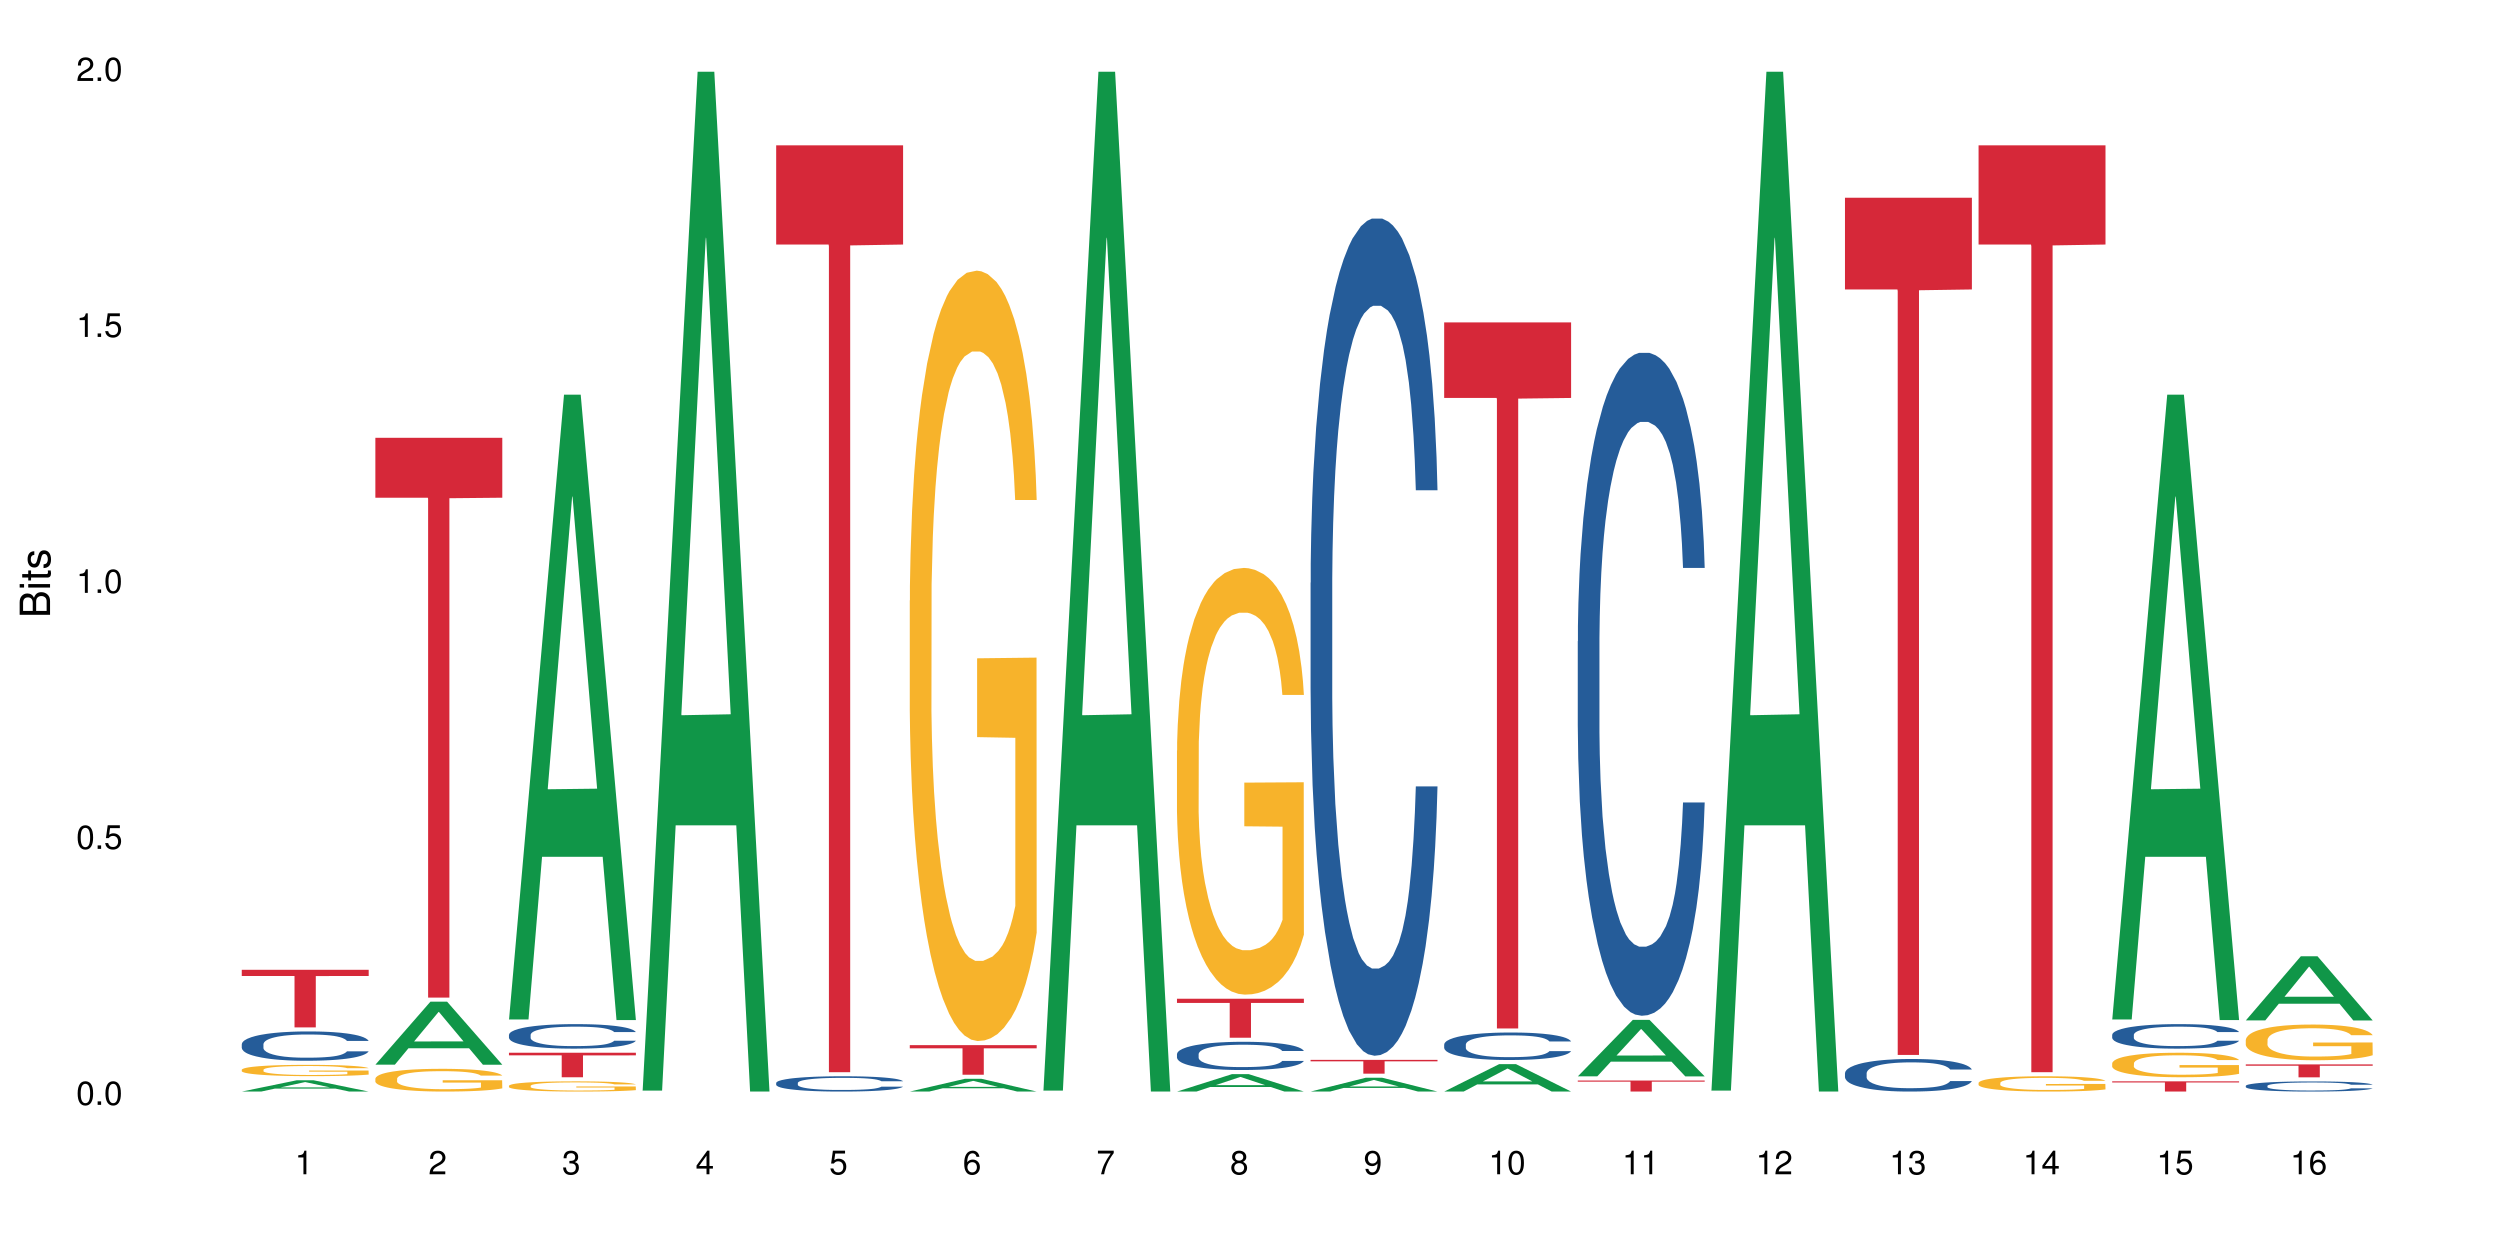 <?xml version="1.0" encoding="UTF-8"?>
<svg xmlns="http://www.w3.org/2000/svg" xmlns:xlink="http://www.w3.org/1999/xlink" width="720pt" height="360pt" viewBox="0 0 720 360" version="1.1">
<defs>
<g>
<symbol overflow="visible" id="glyph0-0">
<path style="stroke:none;" d=""/>
</symbol>
<symbol overflow="visible" id="glyph0-1">
<path style="stroke:none;" d="M 2.641 -6.797 C 2 -6.797 1.422 -6.531 1.078 -6.047 C 0.641 -5.453 0.406 -4.547 0.406 -3.297 C 0.406 -1 1.188 0.219 2.641 0.219 C 4.078 0.219 4.859 -1 4.859 -3.234 C 4.859 -4.562 4.656 -5.438 4.203 -6.047 C 3.844 -6.531 3.281 -6.797 2.641 -6.797 Z M 2.641 -6.047 C 3.547 -6.047 4 -5.125 4 -3.312 C 4 -1.375 3.562 -0.484 2.625 -0.484 C 1.734 -0.484 1.281 -1.422 1.281 -3.281 C 1.281 -5.141 1.734 -6.047 2.641 -6.047 Z M 2.641 -6.047 "/>
</symbol>
<symbol overflow="visible" id="glyph0-2">
<path style="stroke:none;" d="M 1.828 -1 L 0.828 -1 L 0.828 0 L 1.828 0 Z M 1.828 -1 "/>
</symbol>
<symbol overflow="visible" id="glyph0-3">
<path style="stroke:none;" d="M 4.562 -6.797 L 1.062 -6.797 L 0.547 -3.094 L 1.328 -3.094 C 1.719 -3.562 2.047 -3.734 2.578 -3.734 C 3.484 -3.734 4.062 -3.109 4.062 -2.094 C 4.062 -1.125 3.484 -0.531 2.578 -0.531 C 1.828 -0.531 1.375 -0.906 1.188 -1.672 L 0.328 -1.672 C 0.453 -1.109 0.547 -0.844 0.75 -0.594 C 1.125 -0.078 1.828 0.219 2.594 0.219 C 3.969 0.219 4.922 -0.781 4.922 -2.219 C 4.922 -3.562 4.031 -4.484 2.719 -4.484 C 2.25 -4.484 1.859 -4.359 1.469 -4.062 L 1.734 -5.969 L 4.562 -5.969 Z M 4.562 -6.797 "/>
</symbol>
<symbol overflow="visible" id="glyph0-4">
<path style="stroke:none;" d="M 2.484 -4.844 L 2.484 0 L 3.328 0 L 3.328 -6.797 L 2.766 -6.797 C 2.469 -5.75 2.281 -5.609 0.984 -5.453 L 0.984 -4.844 Z M 2.484 -4.844 "/>
</symbol>
<symbol overflow="visible" id="glyph0-5">
<path style="stroke:none;" d="M 4.859 -0.828 L 1.281 -0.828 C 1.359 -1.391 1.672 -1.75 2.5 -2.234 L 3.469 -2.75 C 4.406 -3.266 4.906 -3.969 4.906 -4.812 C 4.906 -5.375 4.672 -5.906 4.266 -6.266 C 3.859 -6.625 3.375 -6.797 2.719 -6.797 C 1.859 -6.797 1.219 -6.5 0.844 -5.922 C 0.609 -5.562 0.5 -5.125 0.484 -4.438 L 1.328 -4.438 C 1.359 -4.906 1.406 -5.188 1.531 -5.406 C 1.75 -5.812 2.188 -6.062 2.703 -6.062 C 3.469 -6.062 4.031 -5.516 4.031 -4.781 C 4.031 -4.25 3.719 -3.797 3.125 -3.438 L 2.234 -2.938 C 0.812 -2.141 0.406 -1.5 0.328 0 L 4.859 0 Z M 4.859 -0.828 "/>
</symbol>
<symbol overflow="visible" id="glyph0-6">
<path style="stroke:none;" d="M 2.125 -3.125 L 2.578 -3.125 C 3.516 -3.125 3.984 -2.703 3.984 -1.891 C 3.984 -1.031 3.469 -0.531 2.578 -0.531 C 1.656 -0.531 1.203 -0.984 1.156 -1.969 L 0.312 -1.969 C 0.344 -1.422 0.438 -1.078 0.609 -0.766 C 0.953 -0.109 1.625 0.219 2.547 0.219 C 3.953 0.219 4.859 -0.609 4.859 -1.906 C 4.859 -2.766 4.516 -3.25 3.703 -3.516 C 4.344 -3.766 4.656 -4.25 4.656 -4.938 C 4.656 -6.109 3.875 -6.797 2.578 -6.797 C 1.203 -6.797 0.484 -6.047 0.453 -4.609 L 1.297 -4.609 C 1.312 -5.016 1.344 -5.25 1.453 -5.453 C 1.641 -5.828 2.062 -6.062 2.594 -6.062 C 3.344 -6.062 3.797 -5.625 3.797 -4.906 C 3.797 -4.422 3.609 -4.141 3.25 -3.984 C 3.016 -3.891 2.719 -3.844 2.125 -3.844 Z M 2.125 -3.125 "/>
</symbol>
<symbol overflow="visible" id="glyph0-7">
<path style="stroke:none;" d="M 3.141 -1.625 L 3.141 0 L 3.984 0 L 3.984 -1.625 L 4.984 -1.625 L 4.984 -2.391 L 3.984 -2.391 L 3.984 -6.797 L 3.359 -6.797 L 0.266 -2.516 L 0.266 -1.625 Z M 3.141 -2.391 L 1 -2.391 L 3.141 -5.359 Z M 3.141 -2.391 "/>
</symbol>
<symbol overflow="visible" id="glyph0-8">
<path style="stroke:none;" d="M 4.781 -5.031 C 4.609 -6.141 3.891 -6.797 2.844 -6.797 C 2.094 -6.797 1.422 -6.438 1.031 -5.828 C 0.609 -5.172 0.406 -4.344 0.406 -3.094 C 0.406 -1.953 0.578 -1.234 0.984 -0.625 C 1.359 -0.078 1.953 0.219 2.703 0.219 C 3.984 0.219 4.922 -0.734 4.922 -2.078 C 4.922 -3.344 4.062 -4.234 2.844 -4.234 C 2.172 -4.234 1.641 -3.969 1.281 -3.469 C 1.281 -5.125 1.828 -6.047 2.797 -6.047 C 3.391 -6.047 3.797 -5.672 3.938 -5.031 Z M 2.734 -3.484 C 3.547 -3.484 4.062 -2.922 4.062 -2 C 4.062 -1.156 3.484 -0.531 2.703 -0.531 C 1.922 -0.531 1.328 -1.188 1.328 -2.047 C 1.328 -2.891 1.906 -3.484 2.734 -3.484 Z M 2.734 -3.484 "/>
</symbol>
<symbol overflow="visible" id="glyph0-9">
<path style="stroke:none;" d="M 4.984 -6.797 L 0.438 -6.797 L 0.438 -5.969 L 4.109 -5.969 C 2.5 -3.656 1.828 -2.234 1.328 0 L 2.219 0 C 2.594 -2.172 3.453 -4.047 4.984 -6.094 Z M 4.984 -6.797 "/>
</symbol>
<symbol overflow="visible" id="glyph0-10">
<path style="stroke:none;" d="M 3.75 -3.578 C 4.453 -4 4.688 -4.344 4.688 -4.984 C 4.688 -6.047 3.844 -6.797 2.641 -6.797 C 1.438 -6.797 0.594 -6.047 0.594 -4.984 C 0.594 -4.359 0.828 -4.016 1.516 -3.578 C 0.734 -3.203 0.359 -2.641 0.359 -1.891 C 0.359 -0.641 1.297 0.219 2.641 0.219 C 3.984 0.219 4.922 -0.641 4.922 -1.875 C 4.922 -2.641 4.531 -3.203 3.75 -3.578 Z M 2.641 -6.047 C 3.359 -6.047 3.812 -5.625 3.812 -4.969 C 3.812 -4.344 3.344 -3.922 2.641 -3.922 C 1.922 -3.922 1.453 -4.344 1.453 -4.984 C 1.453 -5.625 1.922 -6.047 2.641 -6.047 Z M 2.641 -3.203 C 3.484 -3.203 4.062 -2.672 4.062 -1.875 C 4.062 -1.062 3.484 -0.531 2.625 -0.531 C 1.797 -0.531 1.219 -1.078 1.219 -1.875 C 1.219 -2.672 1.797 -3.203 2.641 -3.203 Z M 2.641 -3.203 "/>
</symbol>
<symbol overflow="visible" id="glyph0-11">
<path style="stroke:none;" d="M 0.516 -1.547 C 0.672 -0.438 1.406 0.219 2.438 0.219 C 3.188 0.219 3.859 -0.141 4.266 -0.75 C 4.688 -1.406 4.891 -2.25 4.891 -3.484 C 4.891 -4.625 4.703 -5.359 4.312 -5.953 C 3.938 -6.5 3.344 -6.797 2.594 -6.797 C 1.297 -6.797 0.359 -5.844 0.359 -4.516 C 0.359 -3.25 1.234 -2.344 2.453 -2.344 C 3.094 -2.344 3.562 -2.578 4.016 -3.109 C 4 -1.453 3.469 -0.531 2.5 -0.531 C 1.906 -0.531 1.484 -0.906 1.359 -1.547 Z M 2.578 -6.062 C 3.375 -6.062 3.969 -5.406 3.969 -4.531 C 3.969 -3.688 3.375 -3.094 2.547 -3.094 C 1.734 -3.094 1.234 -3.672 1.234 -4.578 C 1.234 -5.438 1.797 -6.062 2.578 -6.062 Z M 2.578 -6.062 "/>
</symbol>
<symbol overflow="visible" id="glyph1-0">
<path style="stroke:none;" d=""/>
</symbol>
<symbol overflow="visible" id="glyph1-1">
<path style="stroke:none;" d="M 0 -0.953 L 0 -4.891 C 0 -5.719 -0.234 -6.344 -0.734 -6.797 C -1.188 -7.234 -1.812 -7.469 -2.5 -7.469 C -3.547 -7.469 -4.188 -7 -4.625 -5.875 C -4.984 -6.672 -5.641 -7.094 -6.531 -7.094 C -7.156 -7.094 -7.734 -6.859 -8.141 -6.391 C -8.562 -5.938 -8.75 -5.344 -8.75 -4.5 L -8.75 -0.953 Z M -4.984 -2.062 L -7.766 -2.062 L -7.766 -4.219 C -7.766 -4.844 -7.688 -5.203 -7.453 -5.5 C -7.219 -5.812 -6.859 -5.969 -6.375 -5.969 C -5.906 -5.969 -5.531 -5.812 -5.297 -5.5 C -5.062 -5.203 -4.984 -4.844 -4.984 -4.219 Z M -0.984 -2.062 L -4 -2.062 L -4 -4.781 C -4 -5.328 -3.859 -5.688 -3.578 -5.953 C -3.297 -6.219 -2.922 -6.359 -2.484 -6.359 C -2.062 -6.359 -1.688 -6.219 -1.406 -5.953 C -1.109 -5.688 -0.984 -5.328 -0.984 -4.781 Z M -0.984 -2.062 "/>
</symbol>
<symbol overflow="visible" id="glyph1-2">
<path style="stroke:none;" d="M -6.281 -1.797 L -6.281 -0.797 L 0 -0.797 L 0 -1.797 Z M -8.75 -1.797 L -8.75 -0.797 L -7.484 -0.797 L -7.484 -1.797 Z M -8.75 -1.797 "/>
</symbol>
<symbol overflow="visible" id="glyph1-3">
<path style="stroke:none;" d="M -6.281 -3.047 L -6.281 -2.016 L -8.016 -2.016 L -8.016 -1.016 L -6.281 -1.016 L -6.281 -0.172 L -5.469 -0.172 L -5.469 -1.016 L -0.719 -1.016 C -0.078 -1.016 0.281 -1.453 0.281 -2.234 C 0.281 -2.469 0.25 -2.719 0.188 -3.047 L -0.641 -3.047 C -0.609 -2.922 -0.594 -2.766 -0.594 -2.562 C -0.594 -2.141 -0.719 -2.016 -1.156 -2.016 L -5.469 -2.016 L -5.469 -3.047 Z M -6.281 -3.047 "/>
</symbol>
<symbol overflow="visible" id="glyph1-4">
<path style="stroke:none;" d="M -4.531 -5.25 C -5.766 -5.25 -6.469 -4.422 -6.469 -2.969 C -6.469 -1.516 -5.719 -0.562 -4.547 -0.562 C -3.562 -0.562 -3.094 -1.062 -2.734 -2.562 L -2.516 -3.484 C -2.344 -4.188 -2.094 -4.469 -1.625 -4.469 C -1.047 -4.469 -0.641 -3.875 -0.641 -3 C -0.641 -2.453 -0.797 -2 -1.062 -1.75 C -1.25 -1.594 -1.422 -1.531 -1.875 -1.469 L -1.875 -0.406 C -0.422 -0.453 0.281 -1.266 0.281 -2.922 C 0.281 -4.5 -0.5 -5.516 -1.719 -5.516 C -2.656 -5.516 -3.172 -4.984 -3.469 -3.734 L -3.703 -2.766 C -3.891 -1.953 -4.156 -1.609 -4.594 -1.609 C -5.172 -1.609 -5.547 -2.125 -5.547 -2.938 C -5.547 -3.75 -5.203 -4.172 -4.531 -4.203 Z M -4.531 -5.25 "/>
</symbol>
</g>
</defs>
<g id="surface24911">
<rect x="0" y="0" width="720" height="360" style="fill:rgb(100%,100%,100%);fill-opacity:1;stroke:none;"/>
<path style=" stroke:none;fill-rule:nonzero;fill:rgb(6.275%,58.824%,28.235%);fill-opacity:1;" d="M 69.629 314.367 L 69.668 314.363 L 85.484 311.113 L 90.289 311.113 L 106.184 314.371 L 100.598 314.371 L 96.613 313.52 L 79.156 313.52 L 75.254 314.367 L 69.629 314.367 L 80.836 313.168 L 95.012 313.164 L 87.945 311.645 L 87.867 311.641 L 87.789 311.652 L 80.797 313.164 L 80.836 313.168 Z M 69.629 314.367 "/>
<path style=" stroke:none;fill-rule:nonzero;fill:rgb(14.51%,36.078%,60%);fill-opacity:1;" d="M 69.629 300.73 L 69.676 300.723 L 69.676 300.539 L 69.809 300.246 L 70.121 299.875 L 70.434 299.621 L 71.234 299.164 L 72.348 298.727 L 73.508 298.387 L 74.355 298.188 L 75.113 298.031 L 76.852 297.746 L 77.965 297.602 L 79.168 297.469 L 80.641 297.34 L 81.711 297.262 L 84.117 297.137 L 85.898 297.082 L 87.281 297.059 L 90.27 297.059 L 92.051 297.09 L 93.344 297.129 L 94.77 297.191 L 95.973 297.262 L 98.07 297.43 L 99.941 297.648 L 100.789 297.77 L 102.125 298.008 L 103.152 298.238 L 103.863 298.441 L 104.668 298.727 L 105.379 299.074 L 105.914 299.465 L 106.184 299.797 L 99.941 299.797 L 99.629 299.488 L 99.273 299.25 L 98.605 298.934 L 97.938 298.711 L 97 298.488 L 96.152 298.34 L 94.992 298.195 L 93.969 298.102 L 92.898 298.031 L 91.875 297.984 L 89.91 297.941 L 87.637 297.941 L 86.793 297.953 L 85.055 298.016 L 84.117 298.07 L 82.781 298.18 L 81.844 298.277 L 80.73 298.434 L 79.973 298.562 L 79.035 298.766 L 78.367 298.941 L 77.609 299.195 L 77.164 299.391 L 76.762 299.605 L 76.406 299.859 L 76.137 300.129 L 75.961 300.414 L 75.871 300.691 L 75.871 301.887 L 75.961 302.164 L 76.184 302.488 L 76.762 302.957 L 77.609 303.367 L 78.59 303.691 L 79.527 303.922 L 80.059 304.031 L 80.773 304.152 L 81.887 304.309 L 83.492 304.461 L 84.43 304.523 L 85.855 304.586 L 87.328 304.617 L 89.289 304.617 L 91.027 304.586 L 92.184 304.547 L 93.391 304.484 L 95.039 304.355 L 96.062 304.23 L 96.953 304.086 L 97.625 303.938 L 98.07 303.816 L 98.738 303.574 L 99.273 303.312 L 99.676 303.043 L 99.941 302.781 L 106.184 302.781 L 105.914 303.09 L 105.516 303.391 L 105.113 303.613 L 104.488 303.883 L 103.773 304.125 L 102.75 304.395 L 101.902 304.57 L 100.789 304.762 L 99.762 304.91 L 98.648 305.039 L 97 305.195 L 95.93 305.273 L 94.77 305.34 L 93.391 305.402 L 91.648 305.457 L 89.777 305.488 L 88.039 305.496 L 86.168 305.48 L 84.785 305.449 L 82.957 305.379 L 80.684 305.242 L 79.035 305.094 L 77.742 304.949 L 76.629 304.793 L 75.379 304.586 L 73.773 304.246 L 72.793 303.984 L 72.125 303.77 L 71.367 303.469 L 70.832 303.199 L 70.207 302.766 L 69.762 302.219 L 69.629 301.793 Z M 69.629 300.73 "/>
<path style=" stroke:none;fill-rule:nonzero;fill:rgb(96.863%,70.196%,16.863%);fill-opacity:1;" d="M 69.629 308.07 L 69.676 308.066 L 69.676 308.008 L 69.852 307.875 L 70.297 307.691 L 70.879 307.539 L 71.5 307.418 L 71.902 307.355 L 72.57 307.266 L 73.152 307.203 L 74.621 307.066 L 76.496 306.941 L 77.52 306.891 L 78.68 306.84 L 80.328 306.781 L 81.086 306.762 L 83.402 306.715 L 86.035 306.684 L 88.93 306.676 L 90.27 306.68 L 92.098 306.691 L 94.594 306.723 L 96.02 306.754 L 97.133 306.781 L 98.293 306.82 L 99.719 306.879 L 101.055 306.953 L 102.125 307.023 L 103.195 307.113 L 104.086 307.207 L 104.844 307.312 L 105.516 307.438 L 105.914 307.539 L 106.184 307.645 L 99.984 307.645 L 99.629 307.539 L 99.227 307.461 L 98.559 307.363 L 97.891 307.293 L 97.223 307.234 L 95.973 307.156 L 94.906 307.109 L 93.566 307.066 L 92.273 307.043 L 90.805 307.023 L 89.91 307.016 L 87.551 307.016 L 85.41 307.039 L 84.16 307.062 L 83.27 307.086 L 82.023 307.129 L 81.266 307.168 L 80.816 307.191 L 79.48 307.281 L 78.59 307.367 L 78.098 307.422 L 77.477 307.512 L 77.027 307.59 L 76.539 307.711 L 76.27 307.801 L 75.914 308.004 L 75.871 308.539 L 76.004 308.652 L 76.27 308.773 L 76.629 308.879 L 77.164 308.992 L 77.699 309.078 L 78.633 309.195 L 79.438 309.273 L 80.059 309.324 L 81.266 309.402 L 81.754 309.43 L 82.914 309.484 L 84.117 309.527 L 85.59 309.562 L 86.703 309.578 L 88.484 309.594 L 90.758 309.594 L 93.434 309.574 L 95.129 309.551 L 96.285 309.527 L 97.043 309.508 L 97.98 309.477 L 98.648 309.445 L 99.273 309.414 L 100.031 309.363 L 100.031 308.652 L 89.02 308.648 L 89.02 308.316 L 106.137 308.312 L 106.184 309.477 L 105.246 309.555 L 104.086 309.633 L 102.973 309.691 L 101.812 309.742 L 100.164 309.801 L 98.828 309.836 L 96.777 309.875 L 94.906 309.902 L 92.941 309.922 L 91.203 309.93 L 89.152 309.934 L 87.328 309.926 L 85.363 309.91 L 83.805 309.887 L 82.379 309.855 L 80.953 309.816 L 79.168 309.754 L 78.012 309.703 L 76.805 309.641 L 75.602 309.566 L 74.531 309.488 L 73.82 309.426 L 73.105 309.352 L 72.348 309.266 L 71.637 309.164 L 71.102 309.07 L 70.609 308.965 L 70.254 308.867 L 69.898 308.734 L 69.719 308.629 L 69.629 308.535 Z M 69.629 308.07 "/>
<path style=" stroke:none;fill-rule:nonzero;fill:rgb(83.922%,15.686%,22.353%);fill-opacity:1;" d="M 69.629 279.309 L 106.184 279.309 L 106.184 281.086 L 90.949 281.102 L 90.949 295.883 L 84.82 295.883 L 84.82 281.117 L 84.73 281.086 L 69.629 281.086 Z M 69.629 279.309 "/>
<path style=" stroke:none;fill-rule:nonzero;fill:rgb(6.275%,58.824%,28.235%);fill-opacity:1;" d="M 108.105 306.621 L 108.145 306.602 L 123.961 288.484 L 128.766 288.484 L 144.66 306.637 L 139.074 306.637 L 135.09 301.898 L 117.637 301.898 L 113.73 306.621 L 108.105 306.621 L 119.312 299.938 L 133.492 299.922 L 126.422 291.449 L 126.344 291.434 L 126.266 291.484 L 119.273 299.922 L 119.312 299.938 Z M 108.105 306.621 "/>
<path style=" stroke:none;fill-rule:nonzero;fill:rgb(96.863%,70.196%,16.863%);fill-opacity:1;" d="M 108.105 310.625 L 108.152 310.617 L 108.152 310.5 L 108.328 310.23 L 108.773 309.859 L 109.355 309.551 L 109.98 309.312 L 110.379 309.188 L 111.047 309.008 L 111.629 308.875 L 113.098 308.605 L 114.973 308.355 L 115.996 308.246 L 117.156 308.145 L 118.805 308.031 L 119.562 307.992 L 121.879 307.895 L 124.512 307.836 L 127.406 307.816 L 128.746 307.824 L 130.574 307.848 L 133.07 307.914 L 134.496 307.973 L 135.609 308.031 L 136.77 308.109 L 138.195 308.23 L 139.531 308.375 L 140.602 308.516 L 141.672 308.695 L 142.562 308.887 L 143.32 309.098 L 143.992 309.348 L 144.391 309.559 L 144.66 309.77 L 138.465 309.77 L 138.105 309.559 L 137.707 309.398 L 137.035 309.199 L 136.367 309.055 L 135.699 308.941 L 134.453 308.785 L 133.383 308.691 L 132.043 308.605 L 130.75 308.555 L 129.281 308.516 L 128.391 308.504 L 126.027 308.504 L 123.887 308.547 L 122.637 308.594 L 121.746 308.645 L 120.5 308.734 L 119.742 308.805 L 119.297 308.852 L 117.957 309.039 L 117.066 309.207 L 116.574 309.32 L 115.953 309.5 L 115.508 309.66 L 115.016 309.898 L 114.75 310.078 L 114.391 310.484 L 114.348 311.562 L 114.48 311.789 L 114.75 312.035 L 115.105 312.25 L 115.641 312.48 L 116.176 312.652 L 117.109 312.887 L 117.914 313.043 L 118.539 313.145 L 119.742 313.305 L 120.23 313.359 L 121.391 313.469 L 122.594 313.551 L 124.066 313.621 L 125.18 313.66 L 126.961 313.688 L 129.234 313.688 L 131.91 313.652 L 133.605 313.605 L 134.762 313.559 L 135.52 313.516 L 136.457 313.449 L 137.125 313.391 L 137.75 313.324 L 138.508 313.223 L 138.508 311.789 L 127.496 311.785 L 127.496 311.113 L 144.613 311.109 L 144.66 313.449 L 143.723 313.609 L 142.562 313.766 L 141.449 313.887 L 140.289 313.988 L 138.641 314.102 L 137.305 314.172 L 135.254 314.258 L 133.383 314.312 L 131.422 314.348 L 129.68 314.363 L 127.633 314.371 L 125.805 314.359 L 123.844 314.324 L 122.281 314.273 L 120.855 314.215 L 119.43 314.137 L 117.645 314.012 L 116.488 313.91 L 115.285 313.785 L 114.078 313.633 L 113.012 313.473 L 112.297 313.348 L 111.582 313.203 L 110.824 313.023 L 110.113 312.82 L 109.578 312.637 L 109.086 312.426 L 108.73 312.227 L 108.375 311.957 L 108.195 311.742 L 108.105 311.559 Z M 108.105 310.625 "/>
<path style=" stroke:none;fill-rule:nonzero;fill:rgb(83.922%,15.686%,22.353%);fill-opacity:1;" d="M 108.105 126.082 L 144.66 126.082 L 144.66 143.34 L 129.426 143.492 L 129.426 287.305 L 123.297 287.305 L 123.297 143.641 L 123.207 143.34 L 108.105 143.34 Z M 108.105 126.082 "/>
<path style=" stroke:none;fill-rule:nonzero;fill:rgb(6.275%,58.824%,28.235%);fill-opacity:1;" d="M 146.582 293.602 L 146.621 293.43 L 162.438 113.66 L 167.242 113.66 L 183.137 293.77 L 177.551 293.77 L 173.57 246.754 L 156.113 246.754 L 152.207 293.602 L 146.582 293.602 L 157.793 227.309 L 171.969 227.137 L 164.898 143.086 L 164.82 142.918 L 164.742 143.426 L 157.754 227.137 L 157.793 227.309 Z M 146.582 293.602 "/>
<path style=" stroke:none;fill-rule:nonzero;fill:rgb(14.51%,36.078%,60%);fill-opacity:1;" d="M 146.582 298.02 L 146.629 298.016 L 146.629 297.859 L 146.762 297.613 L 147.074 297.305 L 147.387 297.094 L 148.188 296.711 L 149.301 296.344 L 150.461 296.059 L 151.309 295.891 L 152.066 295.762 L 153.805 295.523 L 154.918 295.402 L 156.121 295.293 L 157.594 295.18 L 158.664 295.117 L 161.07 295.016 L 162.855 294.969 L 164.234 294.949 L 167.223 294.949 L 169.004 294.977 L 170.297 295.008 L 171.727 295.059 L 172.93 295.117 L 175.023 295.258 L 176.895 295.441 L 177.742 295.543 L 179.078 295.742 L 180.105 295.938 L 180.82 296.105 L 181.621 296.344 L 182.336 296.633 L 182.867 296.961 L 183.137 297.242 L 176.895 297.242 L 176.582 296.98 L 176.227 296.781 L 175.559 296.516 L 174.891 296.332 L 173.953 296.145 L 173.105 296.02 L 171.949 295.898 L 170.922 295.82 L 169.852 295.762 L 168.828 295.723 L 166.867 295.684 L 164.594 295.684 L 163.746 295.699 L 162.008 295.75 L 161.07 295.793 L 159.734 295.887 L 158.797 295.969 L 157.684 296.098 L 156.926 296.207 L 155.988 296.375 L 155.32 296.523 L 154.562 296.738 L 154.117 296.898 L 153.715 297.078 L 153.359 297.293 L 153.09 297.52 L 152.914 297.758 L 152.824 297.988 L 152.824 298.988 L 152.914 299.223 L 153.137 299.492 L 153.715 299.887 L 154.562 300.23 L 155.543 300.5 L 156.48 300.695 L 157.016 300.785 L 157.727 300.887 L 158.844 301.016 L 160.445 301.145 L 161.383 301.195 L 162.809 301.25 L 164.281 301.273 L 166.242 301.273 L 167.98 301.25 L 169.141 301.215 L 170.344 301.164 L 171.992 301.055 L 173.016 300.953 L 173.91 300.828 L 174.578 300.707 L 175.023 300.602 L 175.691 300.402 L 176.227 300.184 L 176.629 299.957 L 176.895 299.738 L 183.137 299.738 L 182.867 299.996 L 182.469 300.25 L 182.066 300.434 L 181.441 300.66 L 180.73 300.859 L 179.703 301.086 L 178.855 301.234 L 177.742 301.398 L 176.719 301.52 L 175.602 301.629 L 173.953 301.758 L 172.883 301.824 L 171.727 301.883 L 170.344 301.934 L 168.605 301.977 L 166.73 302.004 L 164.992 302.012 L 163.121 301.996 L 161.738 301.973 L 159.91 301.914 L 157.637 301.797 L 155.988 301.676 L 154.695 301.551 L 153.582 301.422 L 152.332 301.25 L 150.73 300.965 L 149.75 300.746 L 149.078 300.562 L 148.32 300.312 L 147.785 300.086 L 147.164 299.727 L 146.719 299.266 L 146.582 298.91 Z M 146.582 298.02 "/>
<path style=" stroke:none;fill-rule:nonzero;fill:rgb(96.863%,70.196%,16.863%);fill-opacity:1;" d="M 146.582 312.691 L 146.629 312.688 L 146.629 312.633 L 146.805 312.512 L 147.25 312.348 L 147.832 312.207 L 148.457 312.102 L 148.855 312.047 L 149.523 311.965 L 150.105 311.906 L 151.574 311.785 L 153.449 311.672 L 154.473 311.625 L 155.633 311.578 L 157.281 311.527 L 158.039 311.508 L 160.359 311.465 L 162.988 311.438 L 165.887 311.43 L 167.223 311.434 L 169.051 311.445 L 171.547 311.473 L 172.973 311.5 L 174.086 311.527 L 175.246 311.562 L 176.672 311.617 L 178.012 311.68 L 179.078 311.746 L 180.148 311.824 L 181.043 311.91 L 181.801 312.004 L 182.469 312.117 L 182.867 312.211 L 183.137 312.305 L 176.941 312.305 L 176.582 312.211 L 176.184 312.141 L 175.516 312.051 L 174.844 311.984 L 174.176 311.934 L 172.93 311.863 L 171.859 311.82 L 170.52 311.785 L 169.227 311.762 L 167.758 311.746 L 166.867 311.738 L 164.504 311.738 L 162.363 311.758 L 161.117 311.777 L 160.223 311.801 L 158.977 311.84 L 158.219 311.875 L 157.773 311.895 L 156.434 311.977 L 155.543 312.055 L 155.055 312.105 L 154.43 312.184 L 153.984 312.258 L 153.492 312.363 L 153.227 312.445 L 152.867 312.629 L 152.824 313.109 L 152.957 313.215 L 153.227 313.324 L 153.582 313.422 L 154.117 313.523 L 154.652 313.602 L 155.586 313.703 L 156.391 313.773 L 157.016 313.82 L 158.219 313.895 L 158.707 313.918 L 159.867 313.965 L 161.07 314.004 L 162.543 314.035 L 163.656 314.051 L 165.438 314.066 L 167.711 314.066 L 170.387 314.047 L 172.082 314.027 L 173.242 314.004 L 174 313.988 L 174.934 313.957 L 175.602 313.93 L 176.227 313.902 L 176.984 313.855 L 176.984 313.215 L 165.973 313.211 L 165.973 312.91 L 183.094 312.906 L 183.137 313.957 L 182.199 314.031 L 181.043 314.098 L 179.926 314.152 L 178.77 314.199 L 177.117 314.25 L 175.781 314.281 L 173.73 314.32 L 171.859 314.344 L 169.898 314.359 L 168.16 314.367 L 166.109 314.371 L 164.281 314.367 L 162.32 314.348 L 160.758 314.328 L 159.332 314.301 L 157.906 314.266 L 156.121 314.211 L 154.965 314.164 L 153.762 314.109 L 152.555 314.039 L 151.488 313.969 L 150.773 313.91 L 150.059 313.848 L 149.301 313.766 L 148.59 313.676 L 148.055 313.594 L 147.562 313.496 L 147.207 313.41 L 146.852 313.289 L 146.672 313.191 L 146.582 313.109 Z M 146.582 312.691 "/>
<path style=" stroke:none;fill-rule:nonzero;fill:rgb(83.922%,15.686%,22.353%);fill-opacity:1;" d="M 146.582 303.191 L 183.137 303.191 L 183.137 303.945 L 167.902 303.953 L 167.902 310.25 L 161.773 310.25 L 161.773 303.957 L 161.684 303.945 L 146.582 303.945 Z M 146.582 303.191 "/>
<path style=" stroke:none;fill-rule:nonzero;fill:rgb(6.275%,58.824%,28.235%);fill-opacity:1;" d="M 185.059 314.094 L 185.098 313.82 L 200.914 20.664 L 205.719 20.664 L 221.613 314.371 L 216.027 314.371 L 212.047 237.703 L 194.59 237.703 L 190.684 314.094 L 185.059 314.094 L 196.27 205.988 L 210.445 205.711 L 203.375 68.648 L 203.297 68.375 L 203.219 69.199 L 196.23 205.711 L 196.27 205.988 Z M 185.059 314.094 "/>
<path style=" stroke:none;fill-rule:nonzero;fill:rgb(14.51%,36.078%,60%);fill-opacity:1;" d="M 223.539 311.883 L 223.582 311.879 L 223.582 311.781 L 223.715 311.629 L 224.027 311.434 L 224.34 311.301 L 225.141 311.062 L 226.258 310.836 L 227.414 310.656 L 228.262 310.551 L 229.02 310.473 L 230.758 310.324 L 231.875 310.246 L 233.078 310.18 L 234.547 310.109 L 235.617 310.07 L 238.023 310.004 L 239.809 309.977 L 241.191 309.965 L 244.176 309.965 L 245.961 309.98 L 247.254 310 L 248.68 310.031 L 249.883 310.07 L 251.977 310.156 L 253.848 310.27 L 254.695 310.336 L 256.035 310.461 L 257.059 310.582 L 257.773 310.684 L 258.574 310.836 L 259.289 311.016 L 259.824 311.223 L 260.09 311.395 L 253.848 311.395 L 253.539 311.234 L 253.18 311.109 L 252.512 310.941 L 251.844 310.828 L 250.906 310.711 L 250.059 310.633 L 248.902 310.555 L 247.875 310.508 L 246.805 310.473 L 245.781 310.449 L 243.82 310.422 L 241.547 310.422 L 240.699 310.434 L 238.961 310.465 L 238.023 310.492 L 236.688 310.547 L 235.75 310.602 L 234.637 310.68 L 233.879 310.75 L 232.941 310.855 L 232.273 310.949 L 231.516 311.082 L 231.07 311.18 L 230.668 311.293 L 230.312 311.426 L 230.047 311.566 L 229.867 311.715 L 229.777 311.863 L 229.777 312.484 L 229.867 312.629 L 230.09 312.801 L 230.668 313.047 L 231.516 313.258 L 232.496 313.43 L 233.434 313.551 L 233.969 313.605 L 234.68 313.668 L 235.797 313.75 L 237.402 313.832 L 238.336 313.863 L 239.762 313.895 L 241.234 313.91 L 243.195 313.91 L 244.934 313.895 L 246.094 313.875 L 247.297 313.844 L 248.945 313.773 L 249.973 313.711 L 250.863 313.633 L 251.531 313.559 L 251.977 313.492 L 252.645 313.367 L 253.18 313.23 L 253.582 313.09 L 253.848 312.953 L 260.09 312.953 L 259.824 313.113 L 259.422 313.27 L 259.02 313.387 L 258.395 313.527 L 257.684 313.652 L 256.656 313.793 L 255.812 313.887 L 254.695 313.988 L 253.672 314.066 L 252.559 314.133 L 250.906 314.215 L 249.836 314.254 L 248.68 314.289 L 247.297 314.324 L 245.559 314.352 L 243.688 314.367 L 241.949 314.371 L 240.074 314.363 L 238.695 314.348 L 236.867 314.309 L 234.594 314.238 L 232.941 314.16 L 231.648 314.086 L 230.535 314.004 L 229.289 313.895 L 227.684 313.719 L 226.703 313.582 L 226.035 313.469 L 225.277 313.312 L 224.742 313.172 L 224.117 312.945 L 223.672 312.66 L 223.539 312.438 Z M 223.539 311.883 "/>
<path style=" stroke:none;fill-rule:nonzero;fill:rgb(83.922%,15.686%,22.353%);fill-opacity:1;" d="M 223.539 41.855 L 260.09 41.855 L 260.09 70.426 L 244.855 70.68 L 244.855 308.785 L 238.727 308.785 L 238.727 70.93 L 238.637 70.426 L 223.539 70.426 Z M 223.539 41.855 "/>
<path style=" stroke:none;fill-rule:nonzero;fill:rgb(6.275%,58.824%,28.235%);fill-opacity:1;" d="M 262.016 314.367 L 262.055 314.363 L 277.871 310.699 L 282.672 310.699 L 298.566 314.371 L 292.984 314.371 L 289 313.414 L 271.543 313.414 L 267.637 314.367 L 262.016 314.367 L 273.223 313.016 L 287.398 313.012 L 280.328 311.301 L 280.25 311.297 L 280.172 311.309 L 273.184 313.012 L 273.223 313.016 Z M 262.016 314.367 "/>
<path style=" stroke:none;fill-rule:nonzero;fill:rgb(96.863%,70.196%,16.863%);fill-opacity:1;" d="M 262.016 172.977 L 262.059 172.777 L 262.059 168.723 L 262.238 159.605 L 262.684 147.043 L 263.262 136.707 L 263.887 128.602 L 264.289 124.348 L 264.957 118.27 L 265.535 113.812 L 267.008 104.691 L 268.879 96.184 L 269.906 92.535 L 271.062 89.09 L 272.711 85.242 L 273.469 83.824 L 275.789 80.582 L 278.418 78.555 L 281.316 77.945 L 282.652 78.148 L 284.48 78.961 L 286.977 81.188 L 288.402 83.215 L 289.52 85.242 L 290.676 87.875 L 292.105 91.926 L 293.441 96.789 L 294.512 101.652 L 295.582 107.73 L 296.473 114.215 L 297.23 121.309 L 297.898 129.82 L 298.301 136.91 L 298.566 144.004 L 292.371 144.004 L 292.016 136.91 L 291.613 131.441 L 290.945 124.754 L 290.277 119.891 L 289.605 116.039 L 288.359 110.773 L 287.289 107.531 L 285.953 104.691 L 284.66 102.871 L 283.188 101.652 L 282.297 101.25 L 279.934 101.25 L 277.793 102.668 L 276.547 104.289 L 275.656 105.91 L 274.406 108.949 L 273.648 111.379 L 273.203 113 L 271.867 119.281 L 270.973 124.957 L 270.484 128.805 L 269.859 134.883 L 269.414 140.355 L 268.922 148.461 L 268.656 154.539 L 268.301 168.316 L 268.254 204.793 L 268.391 212.492 L 268.656 220.797 L 269.012 228.094 L 269.547 235.793 L 270.082 241.668 L 271.02 249.57 L 271.82 254.84 L 272.445 258.285 L 273.648 263.754 L 274.141 265.578 L 275.297 269.227 L 276.5 272.062 L 277.973 274.496 L 279.086 275.711 L 280.871 276.723 L 283.145 276.723 L 285.816 275.508 L 287.512 273.887 L 288.672 272.266 L 289.43 270.848 L 290.363 268.617 L 291.035 266.594 L 291.656 264.363 L 292.414 260.918 L 292.414 212.492 L 281.406 212.289 L 281.406 189.594 L 298.523 189.391 L 298.566 268.617 L 297.633 274.09 L 296.473 279.359 L 295.359 283.41 L 294.199 286.855 L 292.551 290.707 L 291.211 293.137 L 289.16 295.973 L 287.289 297.797 L 285.328 299.012 L 283.59 299.621 L 281.539 299.824 L 279.711 299.418 L 277.75 298.203 L 276.191 296.582 L 274.762 294.555 L 273.336 291.922 L 271.555 287.664 L 270.395 284.223 L 269.191 279.965 L 267.988 274.898 L 266.918 269.43 L 266.203 265.176 L 265.492 260.312 L 264.734 254.23 L 264.02 247.344 L 263.484 241.062 L 262.996 233.969 L 262.637 227.281 L 262.281 218.164 L 262.102 210.871 L 262.016 204.59 Z M 262.016 172.977 "/>
<path style=" stroke:none;fill-rule:nonzero;fill:rgb(83.922%,15.686%,22.353%);fill-opacity:1;" d="M 262.016 301.004 L 298.566 301.004 L 298.566 301.914 L 283.332 301.922 L 283.332 309.523 L 277.203 309.523 L 277.203 301.93 L 277.113 301.914 L 262.016 301.914 Z M 262.016 301.004 "/>
<path style=" stroke:none;fill-rule:nonzero;fill:rgb(6.275%,58.824%,28.235%);fill-opacity:1;" d="M 300.492 314.094 L 300.531 313.82 L 316.348 20.664 L 321.148 20.664 L 337.043 314.371 L 331.461 314.371 L 327.477 237.703 L 310.02 237.703 L 306.113 314.094 L 300.492 314.094 L 311.699 205.988 L 325.875 205.711 L 318.809 68.648 L 318.73 68.375 L 318.652 69.199 L 311.66 205.711 L 311.699 205.988 Z M 300.492 314.094 "/>
<path style=" stroke:none;fill-rule:nonzero;fill:rgb(6.275%,58.824%,28.235%);fill-opacity:1;" d="M 338.969 314.367 L 339.008 314.359 L 354.824 309.348 L 359.625 309.348 L 375.52 314.371 L 369.938 314.371 L 365.953 313.059 L 348.496 313.059 L 344.59 314.367 L 338.969 314.367 L 350.176 312.516 L 364.352 312.512 L 357.285 310.168 L 357.207 310.164 L 357.129 310.176 L 350.137 312.512 L 350.176 312.516 Z M 338.969 314.367 "/>
<path style=" stroke:none;fill-rule:nonzero;fill:rgb(14.51%,36.078%,60%);fill-opacity:1;" d="M 338.969 303.578 L 339.012 303.57 L 339.012 303.391 L 339.145 303.109 L 339.457 302.754 L 339.77 302.508 L 340.574 302.07 L 341.688 301.645 L 342.848 301.32 L 343.691 301.125 L 344.449 300.977 L 346.191 300.703 L 347.305 300.562 L 348.508 300.434 L 349.98 300.309 L 351.047 300.234 L 353.457 300.113 L 355.238 300.062 L 356.621 300.039 L 359.605 300.039 L 361.391 300.07 L 362.684 300.109 L 364.109 300.168 L 365.312 300.234 L 367.41 300.398 L 369.281 300.605 L 370.129 300.723 L 371.465 300.953 L 372.488 301.176 L 373.203 301.371 L 374.004 301.645 L 374.719 301.98 L 375.254 302.359 L 375.52 302.68 L 369.281 302.68 L 368.969 302.379 L 368.613 302.152 L 367.941 301.848 L 367.273 301.629 L 366.34 301.414 L 365.492 301.273 L 364.332 301.133 L 363.309 301.043 L 362.238 300.977 L 361.211 300.934 L 359.25 300.887 L 356.977 300.887 L 356.129 300.902 L 354.391 300.961 L 353.457 301.016 L 352.117 301.117 L 351.184 301.215 L 350.066 301.363 L 349.309 301.488 L 348.375 301.684 L 347.707 301.852 L 346.949 302.098 L 346.5 302.285 L 346.102 302.492 L 345.742 302.738 L 345.477 302.996 L 345.297 303.273 L 345.207 303.539 L 345.207 304.691 L 345.297 304.957 L 345.52 305.27 L 346.102 305.723 L 346.949 306.117 L 347.93 306.43 L 348.863 306.652 L 349.398 306.754 L 350.113 306.875 L 351.227 307.023 L 352.832 307.172 L 353.77 307.23 L 355.195 307.289 L 356.664 307.32 L 358.625 307.32 L 360.363 307.289 L 361.523 307.254 L 362.727 307.195 L 364.379 307.066 L 365.402 306.949 L 366.293 306.809 L 366.961 306.668 L 367.41 306.547 L 368.078 306.316 L 368.613 306.066 L 369.012 305.805 L 369.281 305.551 L 375.52 305.551 L 375.254 305.848 L 374.852 306.141 L 374.453 306.355 L 373.828 306.613 L 373.113 306.844 L 372.09 307.105 L 371.242 307.277 L 370.129 307.461 L 369.102 307.602 L 367.988 307.73 L 366.34 307.879 L 365.27 307.953 L 364.109 308.02 L 362.727 308.078 L 360.988 308.129 L 359.117 308.16 L 357.379 308.168 L 355.508 308.152 L 354.125 308.121 L 352.297 308.055 L 350.023 307.922 L 348.375 307.781 L 347.082 307.641 L 345.965 307.492 L 344.719 307.289 L 343.113 306.965 L 342.133 306.711 L 341.465 306.504 L 340.707 306.215 L 340.172 305.953 L 339.547 305.539 L 339.102 305.012 L 338.969 304.602 Z M 338.969 303.578 "/>
<path style=" stroke:none;fill-rule:nonzero;fill:rgb(96.863%,70.196%,16.863%);fill-opacity:1;" d="M 338.969 216.195 L 339.012 216.086 L 339.012 213.84 L 339.191 208.789 L 339.637 201.832 L 340.215 196.105 L 340.84 191.617 L 341.242 189.262 L 341.91 185.895 L 342.488 183.426 L 343.961 178.375 L 345.832 173.66 L 346.859 171.641 L 348.016 169.73 L 349.668 167.598 L 350.426 166.812 L 352.742 165.02 L 355.371 163.895 L 358.27 163.559 L 359.605 163.672 L 361.434 164.121 L 363.93 165.355 L 365.359 166.477 L 366.473 167.598 L 367.633 169.059 L 369.059 171.305 L 370.395 173.996 L 371.465 176.691 L 372.535 180.059 L 373.426 183.648 L 374.184 187.578 L 374.852 192.289 L 375.254 196.219 L 375.52 200.148 L 369.324 200.148 L 368.969 196.219 L 368.566 193.188 L 367.898 189.484 L 367.23 186.793 L 366.562 184.66 L 365.312 181.742 L 364.242 179.945 L 362.906 178.375 L 361.613 177.363 L 360.141 176.691 L 359.25 176.465 L 356.887 176.465 L 354.75 177.25 L 353.5 178.148 L 352.609 179.047 L 351.359 180.73 L 350.602 182.078 L 350.156 182.977 L 348.82 186.453 L 347.93 189.598 L 347.438 191.73 L 346.812 195.098 L 346.367 198.125 L 345.879 202.617 L 345.609 205.984 L 345.254 213.613 L 345.207 233.816 L 345.344 238.082 L 345.609 242.684 L 345.965 246.723 L 346.5 250.988 L 347.035 254.242 L 347.973 258.621 L 348.773 261.539 L 349.398 263.445 L 350.602 266.477 L 351.094 267.488 L 352.254 269.508 L 353.457 271.078 L 354.926 272.426 L 356.043 273.098 L 357.824 273.66 L 360.098 273.66 L 362.773 272.984 L 364.465 272.09 L 365.625 271.191 L 366.383 270.406 L 367.32 269.172 L 367.988 268.047 L 368.613 266.812 L 369.371 264.906 L 369.371 238.082 L 358.359 237.969 L 358.359 225.398 L 375.477 225.289 L 375.52 269.172 L 374.586 272.199 L 373.426 275.117 L 372.312 277.363 L 371.152 279.27 L 369.504 281.402 L 368.168 282.75 L 366.117 284.32 L 364.242 285.332 L 362.281 286.004 L 360.543 286.34 L 358.492 286.453 L 356.664 286.23 L 354.703 285.555 L 353.145 284.66 L 351.719 283.535 L 350.289 282.078 L 348.508 279.719 L 347.348 277.812 L 346.145 275.457 L 344.941 272.648 L 343.871 269.617 L 343.16 267.262 L 342.445 264.57 L 341.688 261.203 L 340.973 257.387 L 340.438 253.906 L 339.949 249.977 L 339.594 246.273 L 339.234 241.223 L 339.059 237.184 L 338.969 233.703 Z M 338.969 216.195 "/>
<path style=" stroke:none;fill-rule:nonzero;fill:rgb(83.922%,15.686%,22.353%);fill-opacity:1;" d="M 338.969 287.633 L 375.52 287.633 L 375.52 288.836 L 360.285 288.848 L 360.285 298.863 L 354.156 298.863 L 354.156 288.855 L 354.07 288.836 L 338.969 288.836 Z M 338.969 287.633 "/>
<path style=" stroke:none;fill-rule:nonzero;fill:rgb(6.275%,58.824%,28.235%);fill-opacity:1;" d="M 377.445 314.367 L 377.484 314.363 L 393.301 310.395 L 398.105 310.395 L 414 314.371 L 408.414 314.371 L 404.43 313.332 L 386.973 313.332 L 383.07 314.367 L 377.445 314.367 L 388.652 312.902 L 402.828 312.898 L 395.762 311.043 L 395.684 311.039 L 395.605 311.051 L 388.613 312.898 L 388.652 312.902 Z M 377.445 314.367 "/>
<path style=" stroke:none;fill-rule:nonzero;fill:rgb(14.51%,36.078%,60%);fill-opacity:1;" d="M 377.445 167.859 L 377.488 167.641 L 377.488 162.352 L 377.625 153.977 L 377.934 143.398 L 378.246 136.125 L 379.051 123.121 L 380.164 110.559 L 381.324 100.863 L 382.172 95.133 L 382.93 90.723 L 384.668 82.57 L 385.781 78.383 L 386.984 74.637 L 388.457 70.891 L 389.527 68.688 L 391.934 65.16 L 393.715 63.617 L 395.098 62.957 L 398.086 62.957 L 399.867 63.836 L 401.16 64.938 L 402.586 66.703 L 403.789 68.688 L 405.887 73.535 L 407.758 79.703 L 408.605 83.23 L 409.941 90.062 L 410.969 96.676 L 411.68 102.406 L 412.484 110.559 L 413.195 120.477 L 413.73 131.715 L 414 141.195 L 407.758 141.195 L 407.445 132.379 L 407.09 125.547 L 406.422 116.512 L 405.75 110.117 L 404.816 103.727 L 403.969 99.539 L 402.809 95.352 L 401.785 92.707 L 400.715 90.723 L 399.688 89.402 L 397.727 88.078 L 395.453 88.078 L 394.605 88.52 L 392.867 90.285 L 391.934 91.828 L 390.594 94.91 L 389.66 97.777 L 388.543 102.184 L 387.785 105.93 L 386.852 111.66 L 386.184 116.73 L 385.426 124.004 L 384.98 129.512 L 384.578 135.684 L 384.223 142.957 L 383.953 150.672 L 383.773 158.824 L 383.688 166.758 L 383.688 200.918 L 383.773 208.852 L 383.996 218.109 L 384.578 231.555 L 385.426 243.234 L 386.406 252.488 L 387.34 259.102 L 387.875 262.188 L 388.59 265.715 L 389.703 270.121 L 391.309 274.527 L 392.246 276.293 L 393.672 278.055 L 395.141 278.938 L 397.105 278.938 L 398.844 278.055 L 400 276.953 L 401.203 275.191 L 402.855 271.441 L 403.879 267.918 L 404.77 263.73 L 405.441 259.543 L 405.887 256.016 L 406.555 249.184 L 407.09 241.691 L 407.488 233.977 L 407.758 226.484 L 414 226.484 L 413.73 235.301 L 413.328 243.895 L 412.93 250.285 L 412.305 258 L 411.59 264.832 L 410.566 272.547 L 409.719 277.613 L 408.605 283.125 L 407.578 287.312 L 406.465 291.059 L 404.816 295.465 L 403.746 297.668 L 402.586 299.652 L 401.203 301.414 L 399.465 302.957 L 397.594 303.84 L 395.855 304.062 L 393.984 303.621 L 392.602 302.738 L 390.773 300.754 L 388.5 296.789 L 386.852 292.602 L 385.559 288.414 L 384.445 284.004 L 383.195 278.055 L 381.59 268.359 L 380.609 260.863 L 379.941 254.695 L 379.184 246.098 L 378.648 238.387 L 378.023 226.043 L 377.578 210.395 L 377.445 198.273 Z M 377.445 167.859 "/>
<path style=" stroke:none;fill-rule:nonzero;fill:rgb(83.922%,15.686%,22.353%);fill-opacity:1;" d="M 377.445 305.238 L 414 305.238 L 414 305.664 L 398.766 305.668 L 398.766 309.215 L 392.637 309.215 L 392.637 305.672 L 392.547 305.664 L 377.445 305.664 Z M 377.445 305.238 "/>
<path style=" stroke:none;fill-rule:nonzero;fill:rgb(6.275%,58.824%,28.235%);fill-opacity:1;" d="M 415.922 314.363 L 415.961 314.355 L 431.777 306.461 L 436.582 306.461 L 452.477 314.371 L 446.891 314.371 L 442.906 312.305 L 425.449 312.305 L 421.547 314.363 L 415.922 314.363 L 427.129 311.453 L 441.305 311.445 L 434.238 307.754 L 434.16 307.746 L 434.082 307.766 L 427.09 311.445 L 427.129 311.453 Z M 415.922 314.363 "/>
<path style=" stroke:none;fill-rule:nonzero;fill:rgb(14.51%,36.078%,60%);fill-opacity:1;" d="M 415.922 300.812 L 415.965 300.805 L 415.965 300.633 L 416.102 300.355 L 416.414 300.008 L 416.723 299.77 L 417.527 299.344 L 418.641 298.934 L 419.801 298.613 L 420.648 298.426 L 421.406 298.281 L 423.145 298.012 L 424.258 297.875 L 425.461 297.754 L 426.934 297.629 L 428.004 297.559 L 430.41 297.441 L 432.191 297.391 L 433.574 297.371 L 436.562 297.371 L 438.344 297.398 L 439.637 297.434 L 441.062 297.492 L 442.266 297.559 L 444.363 297.719 L 446.234 297.918 L 447.082 298.035 L 448.418 298.258 L 449.445 298.477 L 450.156 298.664 L 450.961 298.934 L 451.672 299.258 L 452.207 299.625 L 452.477 299.938 L 446.234 299.938 L 445.922 299.648 L 445.566 299.422 L 444.898 299.129 L 444.227 298.918 L 443.293 298.707 L 442.445 298.57 L 441.285 298.434 L 440.262 298.348 L 439.191 298.281 L 438.164 298.238 L 436.203 298.195 L 433.93 298.195 L 433.086 298.207 L 431.348 298.266 L 430.41 298.316 L 429.074 298.418 L 428.137 298.512 L 427.023 298.656 L 426.266 298.781 L 425.328 298.969 L 424.66 299.133 L 423.902 299.371 L 423.457 299.555 L 423.055 299.758 L 422.699 299.996 L 422.43 300.246 L 422.254 300.516 L 422.164 300.777 L 422.164 301.898 L 422.254 302.156 L 422.477 302.461 L 423.055 302.902 L 423.902 303.285 L 424.883 303.59 L 425.816 303.805 L 426.352 303.906 L 427.066 304.023 L 428.18 304.168 L 429.785 304.312 L 430.723 304.371 L 432.148 304.426 L 433.621 304.457 L 435.582 304.457 L 437.32 304.426 L 438.477 304.391 L 439.68 304.332 L 441.332 304.211 L 442.355 304.094 L 443.246 303.957 L 443.918 303.82 L 444.363 303.703 L 445.031 303.48 L 445.566 303.234 L 445.969 302.98 L 446.234 302.734 L 452.477 302.734 L 452.207 303.023 L 451.805 303.305 L 451.406 303.516 L 450.781 303.77 L 450.066 303.992 L 449.043 304.246 L 448.195 304.414 L 447.082 304.594 L 446.055 304.73 L 444.941 304.855 L 443.293 305 L 442.223 305.07 L 441.062 305.137 L 439.68 305.195 L 437.941 305.246 L 436.07 305.273 L 434.332 305.281 L 432.461 305.266 L 431.078 305.238 L 429.25 305.172 L 426.977 305.043 L 425.328 304.906 L 424.035 304.766 L 422.922 304.621 L 421.672 304.426 L 420.066 304.109 L 419.086 303.863 L 418.418 303.66 L 417.66 303.379 L 417.125 303.125 L 416.5 302.723 L 416.055 302.207 L 415.922 301.809 Z M 415.922 300.812 "/>
<path style=" stroke:none;fill-rule:nonzero;fill:rgb(83.922%,15.686%,22.353%);fill-opacity:1;" d="M 415.922 92.844 L 452.477 92.844 L 452.477 114.609 L 437.242 114.801 L 437.242 296.191 L 431.113 296.191 L 431.113 114.992 L 431.023 114.609 L 415.922 114.609 Z M 415.922 92.844 "/>
<path style=" stroke:none;fill-rule:nonzero;fill:rgb(6.275%,58.824%,28.235%);fill-opacity:1;" d="M 454.398 309.988 L 454.438 309.973 L 470.254 293.723 L 475.059 293.723 L 490.953 310.004 L 485.367 310.004 L 481.383 305.754 L 463.93 305.754 L 460.023 309.988 L 454.398 309.988 L 465.605 303.996 L 479.781 303.98 L 472.715 296.383 L 472.637 296.367 L 472.559 296.41 L 465.566 303.98 L 465.605 303.996 Z M 454.398 309.988 "/>
<path style=" stroke:none;fill-rule:nonzero;fill:rgb(14.51%,36.078%,60%);fill-opacity:1;" d="M 454.398 184.691 L 454.445 184.52 L 454.445 180.328 L 454.578 173.699 L 454.891 165.32 L 455.203 159.562 L 456.004 149.266 L 457.117 139.32 L 458.277 131.641 L 459.125 127.102 L 459.883 123.613 L 461.621 117.156 L 462.734 113.84 L 463.938 110.875 L 465.41 107.906 L 466.48 106.16 L 468.887 103.367 L 470.668 102.148 L 472.051 101.625 L 475.039 101.625 L 476.82 102.32 L 478.113 103.195 L 479.539 104.59 L 480.742 106.16 L 482.84 110 L 484.711 114.887 L 485.559 117.68 L 486.895 123.09 L 487.922 128.324 L 488.633 132.863 L 489.438 139.32 L 490.148 147.172 L 490.684 156.07 L 490.953 163.574 L 484.711 163.574 L 484.398 156.594 L 484.043 151.188 L 483.375 144.031 L 482.707 138.969 L 481.77 133.91 L 480.922 130.594 L 479.762 127.277 L 478.738 125.184 L 477.668 123.613 L 476.645 122.566 L 474.68 121.52 L 472.406 121.52 L 471.562 121.867 L 469.824 123.262 L 468.887 124.484 L 467.551 126.93 L 466.613 129.195 L 465.5 132.688 L 464.742 135.652 L 463.805 140.191 L 463.137 144.207 L 462.379 149.965 L 461.934 154.328 L 461.531 159.215 L 461.176 164.973 L 460.906 171.082 L 460.73 177.539 L 460.641 183.82 L 460.641 210.871 L 460.73 217.152 L 460.953 224.48 L 461.531 235.125 L 462.379 244.375 L 463.359 251.707 L 464.297 256.941 L 464.828 259.383 L 465.543 262.176 L 466.656 265.668 L 468.262 269.156 L 469.199 270.555 L 470.625 271.949 L 472.098 272.648 L 474.059 272.648 L 475.797 271.949 L 476.953 271.078 L 478.16 269.68 L 479.809 266.715 L 480.832 263.922 L 481.727 260.605 L 482.395 257.289 L 482.84 254.496 L 483.508 249.086 L 484.043 243.152 L 484.445 237.047 L 484.711 231.113 L 490.953 231.113 L 490.684 238.094 L 490.285 244.898 L 489.883 249.961 L 489.258 256.066 L 488.547 261.477 L 487.52 267.586 L 486.672 271.602 L 485.559 275.961 L 484.531 279.277 L 483.418 282.246 L 481.77 285.734 L 480.699 287.48 L 479.539 289.051 L 478.16 290.449 L 476.422 291.668 L 474.547 292.367 L 472.809 292.543 L 470.938 292.191 L 469.555 291.496 L 467.727 289.922 L 465.453 286.781 L 463.805 283.465 L 462.512 280.152 L 461.398 276.66 L 460.148 271.949 L 458.543 264.27 L 457.562 258.336 L 456.895 253.449 L 456.137 246.645 L 455.602 240.535 L 454.98 230.766 L 454.531 218.375 L 454.398 208.773 Z M 454.398 184.691 "/>
<path style=" stroke:none;fill-rule:nonzero;fill:rgb(83.922%,15.686%,22.353%);fill-opacity:1;" d="M 454.398 311.184 L 490.953 311.184 L 490.953 311.527 L 475.719 311.527 L 475.719 314.371 L 469.59 314.371 L 469.59 311.531 L 469.5 311.527 L 454.398 311.527 Z M 454.398 311.184 "/>
<path style=" stroke:none;fill-rule:nonzero;fill:rgb(6.275%,58.824%,28.235%);fill-opacity:1;" d="M 492.875 314.094 L 492.914 313.82 L 508.73 20.664 L 513.535 20.664 L 529.43 314.371 L 523.844 314.371 L 519.859 237.703 L 502.406 237.703 L 498.5 314.094 L 492.875 314.094 L 504.086 205.988 L 518.262 205.711 L 511.191 68.648 L 511.113 68.375 L 511.035 69.199 L 504.047 205.711 L 504.086 205.988 Z M 492.875 314.094 "/>
<path style=" stroke:none;fill-rule:nonzero;fill:rgb(14.51%,36.078%,60%);fill-opacity:1;" d="M 531.352 309.074 L 531.398 309.066 L 531.398 308.859 L 531.531 308.535 L 531.844 308.121 L 532.156 307.84 L 532.957 307.336 L 534.07 306.848 L 535.23 306.469 L 536.078 306.246 L 536.836 306.074 L 538.574 305.758 L 539.688 305.594 L 540.891 305.449 L 542.363 305.305 L 543.434 305.219 L 545.84 305.082 L 547.625 305.02 L 549.004 304.996 L 551.992 304.996 L 553.773 305.027 L 555.066 305.07 L 556.496 305.141 L 557.699 305.219 L 559.793 305.406 L 561.664 305.645 L 562.512 305.781 L 563.852 306.047 L 564.875 306.305 L 565.59 306.527 L 566.391 306.848 L 567.105 307.23 L 567.637 307.668 L 567.906 308.035 L 561.664 308.035 L 561.352 307.695 L 560.996 307.43 L 560.328 307.078 L 559.66 306.828 L 558.723 306.582 L 557.875 306.418 L 556.719 306.254 L 555.691 306.152 L 554.621 306.074 L 553.598 306.023 L 551.637 305.973 L 549.363 305.973 L 548.516 305.988 L 546.777 306.059 L 545.84 306.117 L 544.504 306.238 L 543.566 306.348 L 542.453 306.52 L 541.695 306.664 L 540.758 306.887 L 540.09 307.086 L 539.332 307.367 L 538.887 307.582 L 538.484 307.824 L 538.129 308.105 L 537.859 308.406 L 537.684 308.723 L 537.594 309.031 L 537.594 310.359 L 537.684 310.668 L 537.906 311.027 L 538.484 311.551 L 539.332 312.004 L 540.312 312.363 L 541.25 312.621 L 541.785 312.742 L 542.496 312.879 L 543.613 313.051 L 545.215 313.223 L 546.152 313.289 L 547.578 313.359 L 549.051 313.395 L 551.012 313.395 L 552.75 313.359 L 553.91 313.316 L 555.113 313.246 L 556.762 313.102 L 557.789 312.965 L 558.68 312.801 L 559.348 312.641 L 559.793 312.504 L 560.461 312.238 L 560.996 311.945 L 561.398 311.645 L 561.664 311.355 L 567.906 311.355 L 567.637 311.695 L 567.238 312.031 L 566.836 312.281 L 566.211 312.578 L 565.5 312.844 L 564.473 313.145 L 563.625 313.344 L 562.512 313.555 L 561.488 313.719 L 560.371 313.863 L 558.723 314.035 L 557.652 314.121 L 556.496 314.199 L 555.113 314.27 L 553.375 314.328 L 551.5 314.363 L 549.762 314.371 L 547.891 314.352 L 546.508 314.32 L 544.68 314.242 L 542.406 314.086 L 540.758 313.926 L 539.465 313.762 L 538.352 313.59 L 537.102 313.359 L 535.5 312.98 L 534.52 312.691 L 533.848 312.449 L 533.09 312.117 L 532.555 311.816 L 531.934 311.336 L 531.488 310.727 L 531.352 310.258 Z M 531.352 309.074 "/>
<path style=" stroke:none;fill-rule:nonzero;fill:rgb(83.922%,15.686%,22.353%);fill-opacity:1;" d="M 531.352 56.938 L 567.906 56.938 L 567.906 83.363 L 552.672 83.594 L 552.672 303.816 L 546.543 303.816 L 546.543 83.828 L 546.453 83.363 L 531.352 83.363 Z M 531.352 56.938 "/>
<path style=" stroke:none;fill-rule:nonzero;fill:rgb(96.863%,70.196%,16.863%);fill-opacity:1;" d="M 569.828 311.852 L 569.875 311.848 L 569.875 311.766 L 570.055 311.586 L 570.5 311.336 L 571.078 311.133 L 571.703 310.969 L 572.102 310.887 L 572.773 310.766 L 573.352 310.676 L 574.824 310.496 L 576.695 310.328 L 577.719 310.254 L 578.879 310.188 L 580.527 310.109 L 581.285 310.082 L 583.605 310.016 L 586.234 309.977 L 589.133 309.965 L 590.469 309.969 L 592.297 309.984 L 594.793 310.027 L 596.219 310.07 L 597.332 310.109 L 598.492 310.16 L 599.918 310.242 L 601.258 310.34 L 602.328 310.434 L 603.395 310.555 L 604.289 310.684 L 605.047 310.824 L 605.715 310.996 L 606.117 311.137 L 606.383 311.277 L 600.188 311.277 L 599.832 311.137 L 599.43 311.027 L 598.762 310.895 L 598.09 310.797 L 597.422 310.723 L 596.176 310.617 L 595.105 310.551 L 593.77 310.496 L 592.477 310.461 L 591.004 310.434 L 590.113 310.426 L 587.75 310.426 L 585.609 310.457 L 584.363 310.488 L 583.469 310.52 L 582.223 310.582 L 581.465 310.629 L 581.02 310.66 L 579.68 310.785 L 578.789 310.898 L 578.301 310.973 L 577.676 311.094 L 577.23 311.203 L 576.738 311.363 L 576.473 311.484 L 576.117 311.758 L 576.07 312.484 L 576.203 312.637 L 576.473 312.801 L 576.828 312.945 L 577.363 313.098 L 577.898 313.215 L 578.836 313.371 L 579.637 313.477 L 580.262 313.547 L 581.465 313.656 L 581.953 313.691 L 583.113 313.762 L 584.316 313.82 L 585.789 313.867 L 586.902 313.891 L 588.688 313.91 L 590.961 313.91 L 593.633 313.887 L 595.328 313.855 L 596.488 313.824 L 597.246 313.797 L 598.18 313.75 L 598.848 313.711 L 599.473 313.668 L 600.23 313.598 L 600.23 312.637 L 589.223 312.633 L 589.223 312.184 L 606.34 312.176 L 606.383 313.75 L 605.445 313.859 L 604.289 313.965 L 603.172 314.043 L 602.016 314.113 L 600.363 314.191 L 599.027 314.238 L 596.977 314.293 L 595.105 314.332 L 593.145 314.355 L 591.406 314.367 L 589.355 314.371 L 587.527 314.363 L 585.566 314.34 L 584.004 314.305 L 582.578 314.266 L 581.152 314.215 L 579.371 314.129 L 578.211 314.062 L 577.008 313.977 L 575.805 313.875 L 574.734 313.766 L 574.02 313.684 L 573.309 313.586 L 572.551 313.465 L 571.836 313.328 L 571.301 313.203 L 570.812 313.062 L 570.453 312.93 L 570.098 312.75 L 569.918 312.605 L 569.828 312.48 Z M 569.828 311.852 "/>
<path style=" stroke:none;fill-rule:nonzero;fill:rgb(83.922%,15.686%,22.353%);fill-opacity:1;" d="M 569.828 41.855 L 606.383 41.855 L 606.383 70.426 L 591.148 70.68 L 591.148 308.785 L 585.02 308.785 L 585.02 70.93 L 584.93 70.426 L 569.828 70.426 Z M 569.828 41.855 "/>
<path style=" stroke:none;fill-rule:nonzero;fill:rgb(6.275%,58.824%,28.235%);fill-opacity:1;" d="M 608.309 293.602 L 608.348 293.43 L 624.164 113.66 L 628.965 113.66 L 644.859 293.77 L 639.277 293.77 L 635.293 246.754 L 617.836 246.754 L 613.93 293.602 L 608.309 293.602 L 619.516 227.309 L 633.691 227.137 L 626.621 143.086 L 626.543 142.918 L 626.465 143.426 L 619.477 227.137 L 619.516 227.309 Z M 608.309 293.602 "/>
<path style=" stroke:none;fill-rule:nonzero;fill:rgb(14.51%,36.078%,60%);fill-opacity:1;" d="M 608.309 298.02 L 608.352 298.016 L 608.352 297.859 L 608.484 297.613 L 608.797 297.305 L 609.109 297.094 L 609.91 296.711 L 611.027 296.344 L 612.184 296.059 L 613.031 295.891 L 613.789 295.762 L 615.527 295.523 L 616.645 295.402 L 617.848 295.293 L 619.316 295.18 L 620.387 295.117 L 622.793 295.016 L 624.578 294.969 L 625.961 294.949 L 628.945 294.949 L 630.73 294.977 L 632.023 295.008 L 633.449 295.059 L 634.652 295.117 L 636.746 295.258 L 638.621 295.441 L 639.465 295.543 L 640.805 295.742 L 641.828 295.938 L 642.543 296.105 L 643.344 296.344 L 644.059 296.633 L 644.594 296.961 L 644.859 297.242 L 638.621 297.242 L 638.309 296.98 L 637.949 296.781 L 637.281 296.516 L 636.613 296.332 L 635.676 296.145 L 634.832 296.02 L 633.672 295.898 L 632.645 295.82 L 631.574 295.762 L 630.551 295.723 L 628.59 295.684 L 626.316 295.684 L 625.469 295.699 L 623.73 295.75 L 622.793 295.793 L 621.457 295.887 L 620.52 295.969 L 619.406 296.098 L 618.648 296.207 L 617.711 296.375 L 617.043 296.523 L 616.285 296.738 L 615.84 296.898 L 615.438 297.078 L 615.082 297.293 L 614.816 297.52 L 614.637 297.758 L 614.547 297.988 L 614.547 298.988 L 614.637 299.223 L 614.859 299.492 L 615.438 299.887 L 616.285 300.23 L 617.266 300.5 L 618.203 300.695 L 618.738 300.785 L 619.453 300.887 L 620.566 301.016 L 622.172 301.145 L 623.105 301.195 L 624.531 301.25 L 626.004 301.273 L 627.965 301.273 L 629.703 301.25 L 630.863 301.215 L 632.066 301.164 L 633.715 301.055 L 634.742 300.953 L 635.633 300.828 L 636.301 300.707 L 636.746 300.602 L 637.414 300.402 L 637.949 300.184 L 638.352 299.957 L 638.621 299.738 L 644.859 299.738 L 644.594 299.996 L 644.191 300.25 L 643.789 300.434 L 643.168 300.66 L 642.453 300.859 L 641.426 301.086 L 640.582 301.234 L 639.465 301.398 L 638.441 301.52 L 637.328 301.629 L 635.676 301.758 L 634.605 301.824 L 633.449 301.883 L 632.066 301.934 L 630.328 301.977 L 628.457 302.004 L 626.719 302.012 L 624.844 301.996 L 623.465 301.973 L 621.637 301.914 L 619.363 301.797 L 617.711 301.676 L 616.422 301.551 L 615.305 301.422 L 614.059 301.25 L 612.453 300.965 L 611.473 300.746 L 610.805 300.562 L 610.047 300.312 L 609.512 300.086 L 608.887 299.727 L 608.441 299.266 L 608.309 298.91 Z M 608.309 298.02 "/>
<path style=" stroke:none;fill-rule:nonzero;fill:rgb(96.863%,70.196%,16.863%);fill-opacity:1;" d="M 608.309 306.215 L 608.352 306.207 L 608.352 306.078 L 608.531 305.789 L 608.977 305.387 L 609.555 305.059 L 610.18 304.801 L 610.582 304.668 L 611.25 304.473 L 611.828 304.332 L 613.301 304.039 L 615.172 303.77 L 616.195 303.652 L 617.355 303.543 L 619.004 303.422 L 619.762 303.375 L 622.082 303.273 L 624.711 303.207 L 627.609 303.191 L 628.945 303.195 L 630.773 303.223 L 633.27 303.293 L 634.695 303.355 L 635.812 303.422 L 636.969 303.504 L 638.395 303.633 L 639.734 303.789 L 640.805 303.945 L 641.875 304.137 L 642.766 304.344 L 643.523 304.57 L 644.191 304.84 L 644.594 305.066 L 644.859 305.293 L 638.664 305.293 L 638.309 305.066 L 637.906 304.891 L 637.238 304.68 L 636.57 304.523 L 635.898 304.402 L 634.652 304.234 L 633.582 304.133 L 632.246 304.039 L 630.953 303.984 L 629.48 303.945 L 628.59 303.93 L 626.227 303.93 L 624.086 303.977 L 622.84 304.027 L 621.949 304.078 L 620.699 304.176 L 619.941 304.254 L 619.496 304.305 L 618.16 304.504 L 617.266 304.688 L 616.777 304.809 L 616.152 305 L 615.707 305.176 L 615.215 305.434 L 614.949 305.629 L 614.594 306.066 L 614.547 307.227 L 614.68 307.473 L 614.949 307.734 L 615.305 307.969 L 615.84 308.211 L 616.375 308.398 L 617.312 308.652 L 618.113 308.82 L 618.738 308.93 L 619.941 309.102 L 620.434 309.16 L 621.59 309.277 L 622.793 309.367 L 624.266 309.445 L 625.379 309.484 L 627.164 309.516 L 629.438 309.516 L 632.109 309.477 L 633.805 309.426 L 634.965 309.375 L 635.723 309.328 L 636.656 309.258 L 637.328 309.191 L 637.949 309.121 L 638.707 309.012 L 638.707 307.473 L 627.699 307.465 L 627.699 306.742 L 644.816 306.734 L 644.859 309.258 L 643.926 309.43 L 642.766 309.598 L 641.652 309.727 L 640.492 309.836 L 638.844 309.961 L 637.504 310.039 L 635.453 310.129 L 633.582 310.188 L 631.621 310.227 L 629.883 310.242 L 627.832 310.25 L 626.004 310.238 L 624.043 310.199 L 622.48 310.148 L 621.055 310.082 L 619.629 310 L 617.848 309.863 L 616.688 309.754 L 615.484 309.617 L 614.281 309.457 L 613.211 309.285 L 612.496 309.148 L 611.785 308.992 L 611.027 308.801 L 610.312 308.582 L 609.777 308.379 L 609.289 308.156 L 608.93 307.941 L 608.574 307.652 L 608.395 307.418 L 608.309 307.219 Z M 608.309 306.215 "/>
<path style=" stroke:none;fill-rule:nonzero;fill:rgb(83.922%,15.686%,22.353%);fill-opacity:1;" d="M 608.309 311.43 L 644.859 311.43 L 644.859 311.746 L 629.625 311.746 L 629.625 314.371 L 623.496 314.371 L 623.496 311.75 L 623.406 311.746 L 608.309 311.746 Z M 608.309 311.43 "/>
<path style=" stroke:none;fill-rule:nonzero;fill:rgb(6.275%,58.824%,28.235%);fill-opacity:1;" d="M 646.785 293.871 L 646.824 293.855 L 662.641 275.406 L 667.441 275.406 L 683.336 293.891 L 677.754 293.891 L 673.77 289.066 L 656.312 289.066 L 652.406 293.871 L 646.785 293.871 L 657.992 287.07 L 672.168 287.051 L 665.098 278.426 L 665.02 278.41 L 664.941 278.461 L 657.953 287.051 L 657.992 287.07 Z M 646.785 293.871 "/>
<path style=" stroke:none;fill-rule:nonzero;fill:rgb(14.51%,36.078%,60%);fill-opacity:1;" d="M 646.785 312.723 L 646.828 312.719 L 646.828 312.656 L 646.961 312.555 L 647.273 312.426 L 647.586 312.34 L 648.391 312.184 L 649.504 312.031 L 650.66 311.914 L 651.508 311.844 L 652.266 311.789 L 654.004 311.691 L 655.121 311.641 L 656.324 311.594 L 657.793 311.551 L 658.863 311.523 L 661.27 311.48 L 663.055 311.461 L 664.438 311.453 L 667.422 311.453 L 669.207 311.465 L 670.5 311.477 L 671.926 311.5 L 673.129 311.523 L 675.223 311.582 L 677.098 311.656 L 677.941 311.699 L 679.281 311.781 L 680.305 311.863 L 681.02 311.93 L 681.82 312.031 L 682.535 312.148 L 683.07 312.285 L 683.336 312.402 L 677.098 312.402 L 676.785 312.293 L 676.426 312.211 L 675.758 312.102 L 675.09 312.023 L 674.152 311.945 L 673.309 311.898 L 672.148 311.848 L 671.121 311.812 L 670.055 311.789 L 669.027 311.773 L 667.066 311.758 L 664.793 311.758 L 663.945 311.762 L 662.207 311.785 L 661.27 311.805 L 659.934 311.84 L 658.996 311.875 L 657.883 311.93 L 657.125 311.973 L 656.191 312.043 L 655.52 312.105 L 654.762 312.191 L 654.316 312.258 L 653.918 312.332 L 653.559 312.422 L 653.293 312.516 L 653.113 312.613 L 653.023 312.711 L 653.023 313.121 L 653.113 313.219 L 653.336 313.332 L 653.918 313.492 L 654.762 313.637 L 655.742 313.746 L 656.68 313.828 L 657.215 313.863 L 657.93 313.906 L 659.043 313.961 L 660.648 314.012 L 661.582 314.035 L 663.012 314.055 L 664.48 314.066 L 666.441 314.066 L 668.18 314.055 L 669.34 314.043 L 670.543 314.02 L 672.191 313.977 L 673.219 313.934 L 674.109 313.883 L 674.777 313.832 L 675.223 313.789 L 675.895 313.707 L 676.426 313.617 L 676.828 313.523 L 677.098 313.434 L 683.336 313.434 L 683.07 313.539 L 682.668 313.645 L 682.266 313.719 L 681.645 313.812 L 680.93 313.895 L 679.906 313.988 L 679.059 314.051 L 677.941 314.117 L 676.918 314.168 L 675.805 314.215 L 674.152 314.266 L 673.086 314.293 L 671.926 314.316 L 670.543 314.34 L 668.805 314.355 L 666.934 314.367 L 665.195 314.371 L 663.32 314.367 L 661.941 314.355 L 660.113 314.332 L 657.84 314.281 L 656.191 314.23 L 654.898 314.18 L 653.781 314.129 L 652.535 314.055 L 650.93 313.938 L 649.949 313.848 L 649.281 313.773 L 648.523 313.668 L 647.988 313.574 L 647.363 313.426 L 646.918 313.238 L 646.785 313.09 Z M 646.785 312.723 "/>
<path style=" stroke:none;fill-rule:nonzero;fill:rgb(96.863%,70.196%,16.863%);fill-opacity:1;" d="M 646.785 299.477 L 646.828 299.469 L 646.828 299.277 L 647.008 298.855 L 647.453 298.273 L 648.031 297.793 L 648.656 297.418 L 649.059 297.223 L 649.727 296.938 L 650.305 296.734 L 651.777 296.309 L 653.648 295.914 L 654.676 295.746 L 655.832 295.586 L 657.48 295.406 L 658.238 295.34 L 660.559 295.191 L 663.188 295.098 L 666.086 295.07 L 667.422 295.078 L 669.25 295.117 L 671.746 295.219 L 673.172 295.312 L 674.289 295.406 L 675.445 295.531 L 676.875 295.719 L 678.211 295.941 L 679.281 296.168 L 680.352 296.449 L 681.242 296.75 L 682 297.082 L 682.668 297.477 L 683.07 297.805 L 683.336 298.133 L 677.141 298.133 L 676.785 297.805 L 676.383 297.551 L 675.715 297.238 L 675.047 297.016 L 674.379 296.836 L 673.129 296.59 L 672.059 296.441 L 670.723 296.309 L 669.43 296.227 L 667.957 296.168 L 667.066 296.148 L 664.703 296.148 L 662.562 296.215 L 661.316 296.289 L 660.426 296.367 L 659.176 296.508 L 658.418 296.621 L 657.973 296.695 L 656.637 296.984 L 655.742 297.25 L 655.254 297.43 L 654.629 297.711 L 654.184 297.965 L 653.691 298.34 L 653.426 298.621 L 653.07 299.262 L 653.023 300.953 L 653.16 301.309 L 653.426 301.695 L 653.781 302.031 L 654.316 302.391 L 654.852 302.66 L 655.789 303.027 L 656.59 303.273 L 657.215 303.434 L 658.418 303.688 L 658.91 303.77 L 660.066 303.941 L 661.27 304.07 L 662.742 304.184 L 663.855 304.242 L 665.641 304.289 L 667.914 304.289 L 670.59 304.23 L 672.281 304.156 L 673.441 304.082 L 674.199 304.016 L 675.137 303.91 L 675.805 303.816 L 676.426 303.715 L 677.184 303.555 L 677.184 301.309 L 666.176 301.301 L 666.176 300.246 L 683.293 300.238 L 683.336 303.91 L 682.402 304.164 L 681.242 304.41 L 680.129 304.598 L 678.969 304.758 L 677.32 304.938 L 675.98 305.051 L 673.93 305.18 L 672.059 305.266 L 670.098 305.32 L 668.359 305.348 L 666.309 305.359 L 664.48 305.34 L 662.52 305.285 L 660.961 305.207 L 659.531 305.113 L 658.105 304.992 L 656.324 304.797 L 655.164 304.637 L 653.961 304.438 L 652.758 304.203 L 651.688 303.949 L 650.973 303.754 L 650.262 303.527 L 649.504 303.246 L 648.789 302.926 L 648.254 302.633 L 647.766 302.305 L 647.406 301.996 L 647.051 301.57 L 646.875 301.234 L 646.785 300.941 Z M 646.785 299.477 "/>
<path style=" stroke:none;fill-rule:nonzero;fill:rgb(83.922%,15.686%,22.353%);fill-opacity:1;" d="M 646.785 306.539 L 683.336 306.539 L 683.336 306.938 L 668.102 306.941 L 668.102 310.273 L 661.973 310.273 L 661.973 306.945 L 661.887 306.938 L 646.785 306.938 Z M 646.785 306.539 "/>
<g style="fill:rgb(0%,0%,0%);fill-opacity:1;">
  <use xlink:href="#glyph0-1" x="21.957" y="318.198"/>
  <use xlink:href="#glyph0-2" x="27.291" y="318.198"/>
  <use xlink:href="#glyph0-1" x="29.958" y="318.198"/>
</g>
<g style="fill:rgb(0%,0%,0%);fill-opacity:1;">
  <use xlink:href="#glyph0-1" x="21.957" y="244.476"/>
  <use xlink:href="#glyph0-2" x="27.291" y="244.476"/>
  <use xlink:href="#glyph0-3" x="29.958" y="244.476"/>
</g>
<g style="fill:rgb(0%,0%,0%);fill-opacity:1;">
  <use xlink:href="#glyph0-4" x="21.957" y="170.753"/>
  <use xlink:href="#glyph0-2" x="27.291" y="170.753"/>
  <use xlink:href="#glyph0-1" x="29.958" y="170.753"/>
</g>
<g style="fill:rgb(0%,0%,0%);fill-opacity:1;">
  <use xlink:href="#glyph0-4" x="21.957" y="97.034"/>
  <use xlink:href="#glyph0-2" x="27.291" y="97.034"/>
  <use xlink:href="#glyph0-3" x="29.958" y="97.034"/>
</g>
<g style="fill:rgb(0%,0%,0%);fill-opacity:1;">
  <use xlink:href="#glyph0-5" x="21.957" y="23.312"/>
  <use xlink:href="#glyph0-2" x="27.291" y="23.312"/>
  <use xlink:href="#glyph0-1" x="29.958" y="23.312"/>
</g>
<g style="fill:rgb(0%,0%,0%);fill-opacity:1;">
  <use xlink:href="#glyph0-4" x="84.906" y="338.19"/>
</g>
<g style="fill:rgb(0%,0%,0%);fill-opacity:1;">
  <use xlink:href="#glyph0-5" x="123.383" y="338.19"/>
</g>
<g style="fill:rgb(0%,0%,0%);fill-opacity:1;">
  <use xlink:href="#glyph0-6" x="161.859" y="338.19"/>
</g>
<g style="fill:rgb(0%,0%,0%);fill-opacity:1;">
  <use xlink:href="#glyph0-7" x="200.336" y="338.19"/>
</g>
<g style="fill:rgb(0%,0%,0%);fill-opacity:1;">
  <use xlink:href="#glyph0-3" x="238.812" y="338.19"/>
</g>
<g style="fill:rgb(0%,0%,0%);fill-opacity:1;">
  <use xlink:href="#glyph0-8" x="277.289" y="338.19"/>
</g>
<g style="fill:rgb(0%,0%,0%);fill-opacity:1;">
  <use xlink:href="#glyph0-9" x="315.77" y="338.19"/>
</g>
<g style="fill:rgb(0%,0%,0%);fill-opacity:1;">
  <use xlink:href="#glyph0-10" x="354.246" y="338.19"/>
</g>
<g style="fill:rgb(0%,0%,0%);fill-opacity:1;">
  <use xlink:href="#glyph0-11" x="392.723" y="338.19"/>
</g>
<g style="fill:rgb(0%,0%,0%);fill-opacity:1;">
  <use xlink:href="#glyph0-4" x="428.699" y="338.19"/>
  <use xlink:href="#glyph0-1" x="434.033" y="338.19"/>
</g>
<g style="fill:rgb(0%,0%,0%);fill-opacity:1;">
  <use xlink:href="#glyph0-4" x="467.176" y="338.19"/>
  <use xlink:href="#glyph0-4" x="472.51" y="338.19"/>
</g>
<g style="fill:rgb(0%,0%,0%);fill-opacity:1;">
  <use xlink:href="#glyph0-4" x="505.652" y="338.19"/>
  <use xlink:href="#glyph0-5" x="510.986" y="338.19"/>
</g>
<g style="fill:rgb(0%,0%,0%);fill-opacity:1;">
  <use xlink:href="#glyph0-4" x="544.129" y="338.19"/>
  <use xlink:href="#glyph0-6" x="549.463" y="338.19"/>
</g>
<g style="fill:rgb(0%,0%,0%);fill-opacity:1;">
  <use xlink:href="#glyph0-4" x="582.605" y="338.19"/>
  <use xlink:href="#glyph0-7" x="587.939" y="338.19"/>
</g>
<g style="fill:rgb(0%,0%,0%);fill-opacity:1;">
  <use xlink:href="#glyph0-4" x="621.082" y="338.19"/>
  <use xlink:href="#glyph0-3" x="626.416" y="338.19"/>
</g>
<g style="fill:rgb(0%,0%,0%);fill-opacity:1;">
  <use xlink:href="#glyph0-4" x="659.559" y="338.19"/>
  <use xlink:href="#glyph0-8" x="664.893" y="338.19"/>
</g>
<g style="fill:rgb(0%,0%,0%);fill-opacity:1;">
  <use xlink:href="#glyph1-1" x="14.412" y="178.016"/>
  <use xlink:href="#glyph1-2" x="14.412" y="170.012"/>
  <use xlink:href="#glyph1-3" x="14.412" y="167.348"/>
  <use xlink:href="#glyph1-4" x="14.412" y="164.012"/>
</g>
</g>
</svg>
